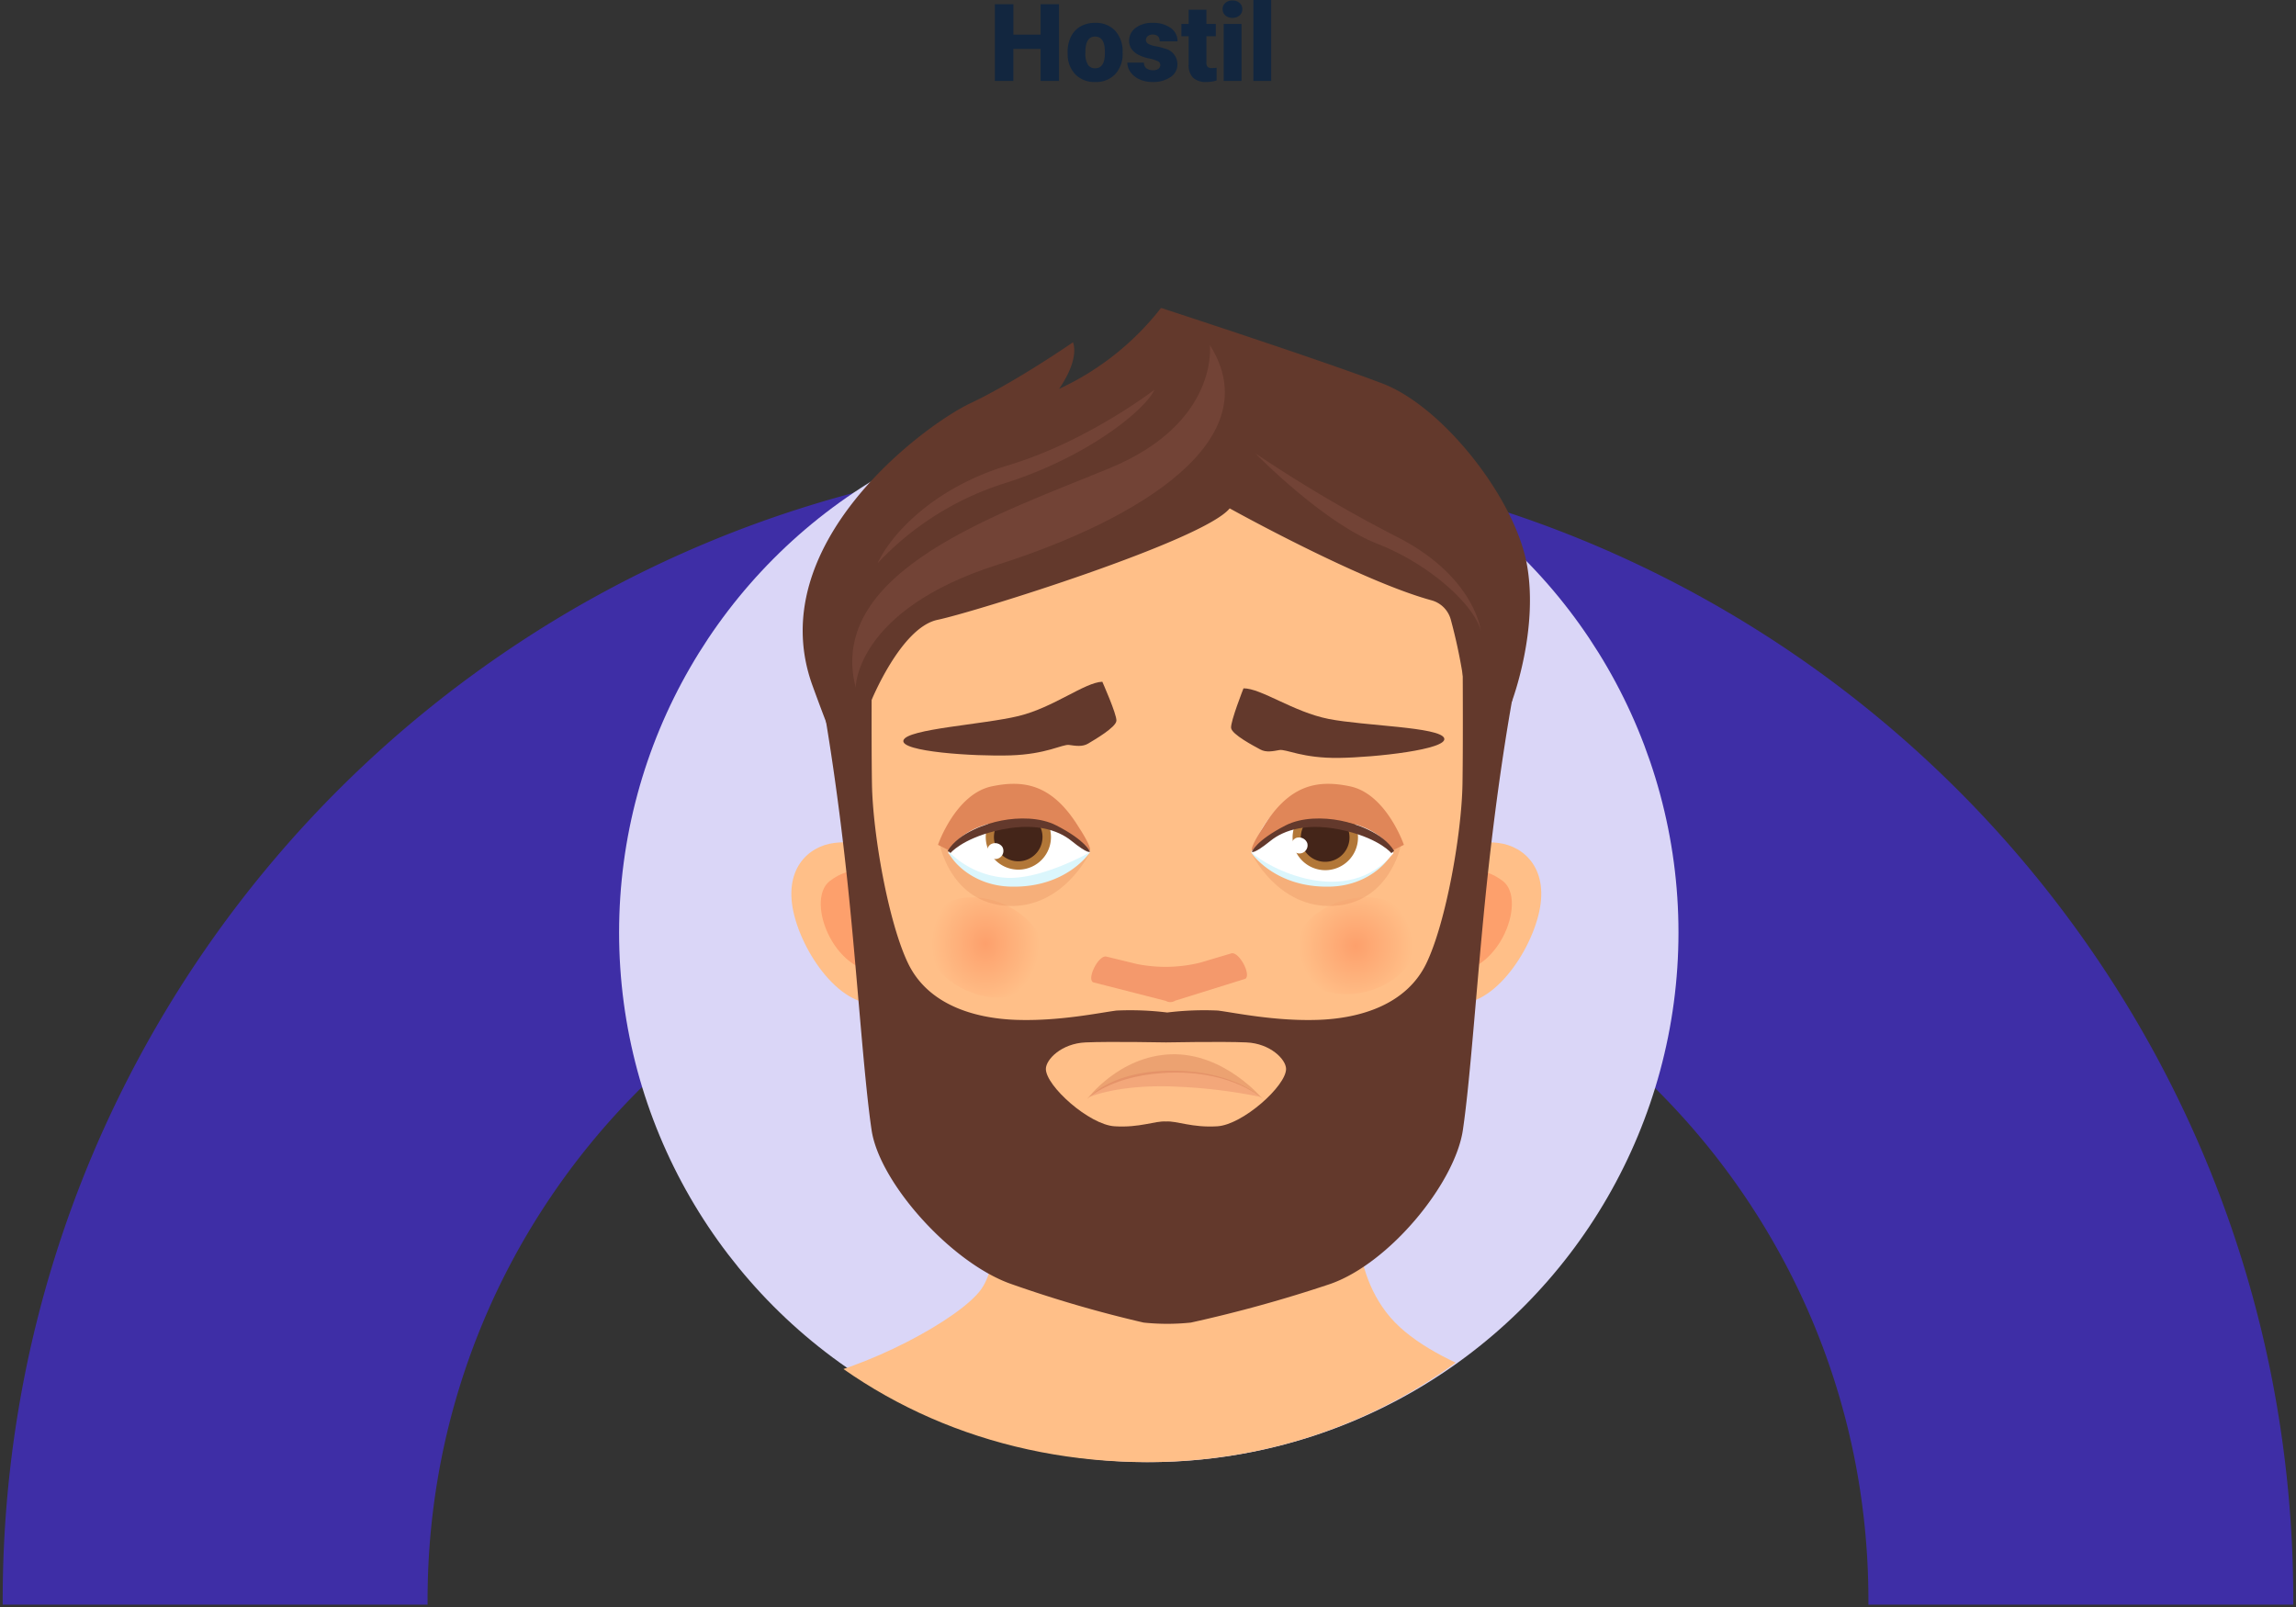 <svg xmlns="http://www.w3.org/2000/svg" xmlns:xlink="http://www.w3.org/1999/xlink" width="425.544" height="297.943" viewBox="0 0 425.544 297.943">
  <rect x="0" y="0" width="425.544" height="297.943" fill="#333333" stroke="none"/>
  <defs>
    <clipPath id="clip-path">
      <path id="Trazado_150627" data-name="Trazado 150627" d="M325.706,761.8c0,59.082,42.56,99.753,96.782,99.753s98.084-43.3,98.084-102.382S476.706,647.6,422.487,647.6,325.706,702.718,325.706,761.8Z" transform="translate(-325.706 -647.602)" fill="none"/>
    </clipPath>
    <radialGradient id="radial-gradient" cx="0.5" cy="0.5" r="0.605" gradientTransform="matrix(0.716, 0.278, -0.207, 0.961, 0.245, -0.119)" gradientUnits="objectBoundingBox">
      <stop offset="0" stop-color="#fda06c"/>
      <stop offset="1" stop-color="#ffbf88"/>
    </radialGradient>
    <radialGradient id="radial-gradient-2" cx="0.5" cy="0.5" r="0.567" gradientTransform="translate(0.087) scale(0.827 1)" xlink:href="#radial-gradient"/>
  </defs>
  <g id="Grupo_137178" data-name="Grupo 137178" transform="translate(-944.501 -5389.333)">
    <path id="Trazado_153939" data-name="Trazado 153939" d="M-16.226,0h-3.408V-5.937h-5.049V0H-28.11V-14.219h3.428v5.645h5.049v-5.645h3.408Zm1.6-5.381A6.236,6.236,0,0,1-14.009-8.2a4.4,4.4,0,0,1,1.768-1.9,5.323,5.323,0,0,1,2.705-.664A4.858,4.858,0,0,1-5.8-9.292a5.64,5.64,0,0,1,1.367,4v.117A5.472,5.472,0,0,1-5.8-1.255,4.871,4.871,0,0,1-9.517.2,4.927,4.927,0,0,1-13.14-1.157a5.29,5.29,0,0,1-1.475-3.667Zm3.291.205a3.932,3.932,0,0,0,.459,2.148,1.529,1.529,0,0,0,1.357.684q1.758,0,1.8-2.705v-.332q0-2.842-1.816-2.842-1.65,0-1.787,2.451ZM2.554-2.969a.76.76,0,0,0-.439-.674A6.685,6.685,0,0,0,.444-4.17a7.615,7.615,0,0,1-2.031-.718A3.4,3.4,0,0,1-2.808-5.967a2.577,2.577,0,0,1-.42-1.455,2.92,2.92,0,0,1,1.2-2.4,4.948,4.948,0,0,1,3.145-.942,5.482,5.482,0,0,1,3.359.947,2.962,2.962,0,0,1,1.27,2.49h-3.3q0-1.27-1.338-1.27a1.326,1.326,0,0,0-.869.288.892.892,0,0,0-.352.718.819.819,0,0,0,.43.713,4.06,4.06,0,0,0,1.372.449,11.857,11.857,0,0,1,1.655.42A3.007,3.007,0,0,1,5.728-3.066,2.767,2.767,0,0,1,4.443-.713,5.632,5.632,0,0,1,1.118.2,5.747,5.747,0,0,1-1.3-.293a4.05,4.05,0,0,1-1.66-1.328,3.007,3.007,0,0,1-.6-1.768H-.483A1.272,1.272,0,0,0,0-2.319a2.009,2.009,0,0,0,1.2.337,1.58,1.58,0,0,0,1.011-.273A.875.875,0,0,0,2.554-2.969ZM11.1-13.193v2.627h1.738v2.285H11.1v4.834a1.234,1.234,0,0,0,.215.83,1.152,1.152,0,0,0,.85.234,4.828,4.828,0,0,0,.82-.059V-.088A6.074,6.074,0,0,1,11.128.2a3.448,3.448,0,0,1-2.51-.8,3.282,3.282,0,0,1-.811-2.432V-8.281H6.46v-2.285H7.808v-2.627ZM17.6,0H14.3V-10.566h3.3Zm-3.5-13.3a1.482,1.482,0,0,1,.508-1.159,1.909,1.909,0,0,1,1.318-.452,1.909,1.909,0,0,1,1.318.452,1.482,1.482,0,0,1,.508,1.159,1.482,1.482,0,0,1-.508,1.159,1.909,1.909,0,0,1-1.318.452,1.909,1.909,0,0,1-1.318-.452A1.482,1.482,0,0,1,14.106-13.3ZM23.1,0H19.8V-15h3.3Z" transform="translate(1157.001 5404.333)" fill="#12263f"/>
    <path id="Sustracción_3" data-name="Sustracción 3" d="M212.272,0a213.88,213.88,0,0,0-42.78,4.313,211.117,211.117,0,0,0-75.9,31.938,212.875,212.875,0,0,0-76.907,93.392A211.168,211.168,0,0,0,4.313,169.488,213.841,213.841,0,0,0,0,212.269c0,.294,0,.595,0,.888H78.747c0-.267,0-.549,0-.888a134.507,134.507,0,0,1,2.713-26.912,132.764,132.764,0,0,1,20.093-47.744A133.913,133.913,0,0,1,160.3,89.238a132.946,132.946,0,0,1,25.064-7.779,134.864,134.864,0,0,1,53.819,0,132.8,132.8,0,0,1,47.745,20.089A133.913,133.913,0,0,1,335.3,160.292a132.842,132.842,0,0,1,7.78,25.064,134.527,134.527,0,0,1,2.713,26.912c0,.3,0,.591,0,.888h78.748l0-.4c0-.163,0-.326,0-.488a213.836,213.836,0,0,0-4.313-42.78,211.115,211.115,0,0,0-31.941-75.9,212.888,212.888,0,0,0-93.394-76.9A211.221,211.221,0,0,0,255.051,4.313,213.871,213.871,0,0,0,212.272,0Z" transform="translate(945.001 5473.621)" fill="#3e2ea6" stroke="rgba(0,0,0,0)" stroke-miterlimit="10" stroke-width="1"/>
    <g id="Grupo_133629" data-name="Grupo 133629" transform="translate(733.911 4798.81)">
      <circle id="Elipse_4984" data-name="Elipse 4984" cx="98.174" cy="98.174" r="98.174" transform="translate(325.333 665.201)" fill="#dad6f7"/>
      <g id="Grupo_133628" data-name="Grupo 133628" transform="translate(326.45 647.602)">
        <g id="Grupo_133627" data-name="Grupo 133627" clip-path="url(#clip-path)">
          <g id="Grupo_136801" data-name="Grupo 136801" transform="translate(30.81 0)">
            <path id="Trazado_152380" data-name="Trazado 152380" d="M646.167,2998.089c-4.833.615-9.585,4.967-7.345,13.547s10.35,18.984,17.624,15.532-1.052-25.674-1.052-25.674S653.263,2997.185,646.167,2998.089Z" transform="translate(-638.251 -2898.911)" fill="#ffbf88"/>
            <path id="Trazado_152381" data-name="Trazado 152381" d="M648.394,3008.06c-4.742,3.652,1.141,18.512,10.833,16.754s4.789-11.961,4.789-11.961S656.558,3001.772,648.394,3008.06Z" transform="translate(-641.274 -2901.825)" fill="#fda06c"/>
            <path id="Trazado_152382" data-name="Trazado 152382" d="M834.713,2998.089c-7.1-.9-9.226,3.405-9.226,3.405s-8.325,22.222-1.052,25.674,15.383-6.952,17.624-15.532S839.547,2998.7,834.713,2998.089Z" transform="translate(-703.639 -2898.911)" fill="#ffbf88"/>
            <path id="Trazado_152383" data-name="Trazado 152383" d="M833.952,3008.06c-8.165-6.288-15.623,4.792-15.623,4.792s-4.9,10.2,4.79,11.961S838.694,3011.712,833.952,3008.06Z" transform="translate(-702.081 -2901.825)" fill="#fda06c"/>
            <path id="Trazado_152384" data-name="Trazado 152384" d="M749.58,3121.323c-8.511-9.948-5.653-24.4-5.653-24.4l-67.716,1.152s1.4,12.566-2.413,18.011-21.543,15.079-34.627,17.173c0,0,16.006,17.382,69.361,17.382s71.662-14.66,71.662-14.66S758.092,3131.271,749.58,3121.323Z" transform="translate(-638.579 -2934.231)" fill="#ffbf88"/>
            <path id="Trazado_152385" data-name="Trazado 152385" d="M719,2879.6c-25.929-1.1-68.837,3.632-62.17,62.9l-.019-.254s.019.254.056.731c.409,5.192,3.055,36.8,8.25,55.127,5.672,20.016,36.868,27.426,53.073,28.406s38.489-11.41,46.592-49.123,4.659-78.314,4.659-78.314S744.929,2880.7,719,2879.6Z" transform="translate(-644.635 -2856.619)" fill="#ffbf88"/>
            <path id="Trazado_152386" data-name="Trazado 152386" d="M783.077,2959.262c-6.569-1.3-12.516-5.7-15.792-5.676,0,0-2.407,6.1-2.3,7.326s4.293,3.392,5.4,4,2.344.326,3.563.111,4.25,1.541,10.979,1.458,20.322-1.57,19.553-3.657S789.646,2960.557,783.077,2959.262Z" transform="translate(-683.484 -2883.072)" fill="#63392c"/>
            <path id="Trazado_152387" data-name="Trazado 152387" d="M691.878,2958.04c-6.506,1.58-20.655,2.375-21.333,4.494s13.069,3.009,19.795,2.8,9.677-2.1,10.9-1.935,2.475.391,3.556-.265,5.168-3,5.222-4.231-2.615-7.22-2.615-7.22C704.133,2951.8,698.384,2956.46,691.878,2958.04Z" transform="translate(-649.769 -2882.392)" fill="#63392c"/>
            <path id="Trazado_152388" data-name="Trazado 152388" d="M764.82,2936.4s.152,19.173,0,28.415-3.042,25.656-6.692,33.242-12.1,10.207-20.041,10.483-15.4-1.311-18.591-1.724a56.013,56.013,0,0,0-9.4.362,56.013,56.013,0,0,0-9.4-.362c-3.194.413-10.646,2-18.592,1.724s-16.39-2.9-20.04-10.483-6.54-24-6.692-33.242,0-28.415,0-28.415-12.776-4.276-10.8,4.727,4.411,24.377,6.249,41.756,3.028,36.3,4.482,46.089,14.805,24.667,25.872,28.53a228.4,228.4,0,0,0,24.55,7.153,42.112,42.112,0,0,0,8.745,0,251.307,251.307,0,0,0,25.822-7.153c11.067-3.862,23.147-18.736,24.6-28.53s2.643-28.711,4.482-46.089,4.272-32.754,6.249-41.756S764.82,2936.4,764.82,2936.4Z" transform="translate(-640.431 -2876.574)" fill="#63392c"/>
            <path id="Trazado_152389" data-name="Trazado 152389" d="M749.029,2857.969c-11.179-4.288-41.094-14.032-41.094-14.032a51.161,51.161,0,0,1-18.906,15.007s3.8-5.133,2.585-8.641c0,0-10.494,7.276-19.012,11.3s-38.759,26.256-29.257,52.362c9.3,25.558,4.173,5.922,4.173,5.922l4.7,1.225,1.91-4.115s5.542-13.816,12.386-15.245,49.278-14.682,54.145-20.659c0,0,24.023,13.359,37.315,17.016a5.1,5.1,0,0,1,3.644,3.521,101.067,101.067,0,0,1,2.2,10.125c1.1,6.89,9.137,5.147,9.137,5.147s5.046-13.331,2.765-25.545S760.207,2862.256,749.029,2857.969Z" transform="translate(-639.417 -2843.936)" fill="#63392c"/>
            <path id="Trazado_152390" data-name="Trazado 152390" d="M748.787,3055.6c-4.452-.2-14.923,0-14.923,0s-10.471-.2-14.923,0-7.336,3.167-7.336,4.917c0,3.155,8.026,10.332,12.729,10.63s7.524-1.038,9.531-.889c2.007-.148,4.828,1.188,9.531.889s12.728-7.475,12.728-10.63C756.122,3058.771,753.238,3055.8,748.787,3055.6Z" transform="translate(-664.432 -2919.452)" fill="#ffbf88"/>
            <path id="Trazado_152391" data-name="Trazado 152391" d="M750.662,3029.963l-5.813,1.728a27.007,27.007,0,0,1-11.691.251l-5.687-1.384c-1.445-.288-3.627,4.049-2.458,4.765l13.46,3.444a1.706,1.706,0,0,0,1.774-.036l13-4.053C754.367,3033.913,752.086,3029.615,750.662,3029.963Z" transform="translate(-669.099 -2910.324)" fill="#f4996c"/>
            <ellipse id="Elipse_5216" data-name="Elipse 5216" cx="11.699" cy="8.722" rx="11.699" ry="8.722" transform="matrix(0.961, -0.278, 0.278, 0.961, 90.975, 113.102)" fill="url(#radial-gradient)"/>
            <path id="Trazado_152392" data-name="Trazado 152392" d="M691.544,3015.17c-5.882-2.673-12.267-1.285-14.259,3.1s1.16,10.108,7.043,12.781,12.266,1.285,14.259-3.1S697.427,3017.843,691.544,3015.17Z" transform="translate(-651.97 -2904.566)" fill="url(#radial-gradient-2)"/>
            <path id="Trazado_152393" data-name="Trazado 152393" d="M703.645,2877.4c-20.187,8.384-52.771,19.015-47.208,40.725,0,0-.06-14.374,26.276-22.758s50.5-23.207,39.37-40.725C722.083,2854.643,723.832,2869.017,703.645,2877.4Z" transform="translate(-644.517 -2847.758)" fill="#724336"/>
            <path id="Trazado_152394" data-name="Trazado 152394" d="M663.131,2899.667a54.83,54.83,0,0,1,23.736-14.873c15.365-4.891,25.961-13.675,27.551-17.269,0,0-12.4,9.583-27.021,13.974S665.25,2894.976,663.131,2899.667Z" transform="translate(-647.131 -2852.355)" fill="#724336"/>
            <path id="Trazado_152395" data-name="Trazado 152395" d="M798.192,2901.313a256.249,256.249,0,0,1-26.226-15.471s12.451,12.776,22.624,16.769,18.12,11.678,19.18,16.17C813.77,2918.781,812.71,2908.7,798.192,2901.313Z" transform="translate(-685.976 -2858.893)" fill="#724336"/>
            <path id="Trazado_152396" data-name="Trazado 152396" d="M693.638,3010.129c10.367.512,15.269-9.941,15.269-9.941l-27.777-1.179S683.271,3009.617,693.638,3010.129Z" transform="translate(-653.555 -2899.284)" fill="#e08658" opacity="0.27"/>
            <path id="Trazado_152397" data-name="Trazado 152397" d="M695.628,2984.247c-9,.781-11.56,8.629-12.163,10.8,8.564,10.37,23.269,2.771,26.282-.158C708.656,2992.252,705.915,2983.354,695.628,2984.247Z" transform="translate(-654.389 -2893.993)" fill="#fff"/>
            <path id="Trazado_152398" data-name="Trazado 152398" d="M699.582,2987.089a6.045,6.045,0,1,0,6.739,5.26A6.045,6.045,0,0,0,699.582,2987.089Z" transform="translate(-658.247 -2895.013)" fill="#b27738"/>
            <path id="Trazado_152399" data-name="Trazado 152399" d="M700.588,2989.482a4.5,4.5,0,1,0,5.018,3.917A4.5,4.5,0,0,0,700.588,2989.482Z" transform="translate(-659.09 -2895.871)" fill="#442519"/>
            <path id="Trazado_152400" data-name="Trazado 152400" d="M695.01,2998.513a1.5,1.5,0,1,0,2.262.381A1.633,1.633,0,0,0,695.01,2998.513Z" transform="translate(-658.177 -2899.006)" fill="#fff"/>
            <path id="Trazado_152401" data-name="Trazado 152401" d="M690.489,2981.575c-6.74,1.409-9.979,10.846-9.979,10.846l2.023,1.011c1.586-2.271,4.952-5.511,12.6-5.5,5.423.008,11.514,3.02,13.48,5.568a.11.11,0,0,0,.049-.033c.368-.619-1.925-4.115-1.925-4.115C701.875,2981.377,696.757,2980.265,690.489,2981.575Z" transform="translate(-653.334 -2892.895)" fill="#e08658"/>
            <path id="Trazado_152402" data-name="Trazado 152402" d="M703.434,2992.377c-2.983-1.527-7.011-1.5-10.129-.9-2.75.534-7.862,2.163-9.99,5.612l.507.426s2.047-2.539,8.31-4.1c7.154-1.778,11.662-.152,14.079,1.8,3.289,2.652,3.475,2.032,3.475,2.032S708.919,2995.185,703.434,2992.377Z" transform="translate(-654.336 -2896.459)" fill="#63392c"/>
            <path id="Trazado_152403" data-name="Trazado 152403" d="M683.587,3000.65c.185,1.193,4.044,6.31,11.534,6.491,10.351.251,14.662-6.368,14.662-6.368s-8.851,5.052-15.48,4.734A16.568,16.568,0,0,1,683.587,3000.65Z" transform="translate(-654.432 -2899.869)" fill="#dbf6fc"/>
            <path id="Trazado_152404" data-name="Trazado 152404" d="M785.964,3010.129c10.367-.512,12.509-11.12,12.509-11.12l-27.778,1.179S775.6,3010.642,785.964,3010.129Z" transform="translate(-685.522 -2899.284)" fill="#e08658" opacity="0.27"/>
            <path id="Trazado_152405" data-name="Trazado 152405" d="M786.175,3005.507c-6.628.318-15.48-4.734-15.48-4.734s4.312,6.619,14.662,6.368c7.491-.181,11.35-5.3,11.534-6.491A16.566,16.566,0,0,1,786.175,3005.507Z" transform="translate(-685.522 -2899.869)" fill="#dbf6fc"/>
            <path id="Trazado_152406" data-name="Trazado 152406" d="M784.96,2984.215c-10.312-.922-13.083,7.993-14.183,10.636,3.013,2.945,17.74,10.605,26.354.229C796.531,2992.9,793.985,2985.022,784.96,2984.215Z" transform="translate(-685.552 -2893.98)" fill="#fff"/>
            <path id="Trazado_152407" data-name="Trazado 152407" d="M789.53,2987.194a6.062,6.062,0,1,0,5.258,6.771A6.062,6.062,0,0,0,789.53,2987.194Z" transform="translate(-689.811 -2895.05)" fill="#b27738"/>
            <path id="Trazado_152408" data-name="Trazado 152408" d="M790.156,2989.584a4.514,4.514,0,1,0,3.915,5.042A4.514,4.514,0,0,0,790.156,2989.584Z" transform="translate(-690.656 -2895.907)" fill="#442519"/>
            <path id="Trazado_152409" data-name="Trazado 152409" d="M782.937,2996.686a1.506,1.506,0,1,0,2.1.927A1.638,1.638,0,0,0,782.937,2996.686Z" transform="translate(-689.422 -2898.424)" fill="#fff"/>
            <path id="Trazado_152410" data-name="Trazado 152410" d="M724.228,3068.645c6.639-2.5,15.793-1.9,15.793-1.9a96.519,96.519,0,0,1,15.818,1.9s-4.939-4.813-16.183-4.86S724.228,3068.645,724.228,3068.645Z" transform="translate(-668.938 -2922.403)" fill="#e08265" opacity="0.38"/>
            <path id="Trazado_152411" data-name="Trazado 152411" d="M739.1,3059.064c-9.7.276-15.64,8.322-15.64,8.322s4.714-4.746,15.922-4.92c11.437-.177,16.689,4.92,16.689,4.92S749,3058.782,739.1,3059.064Z" transform="translate(-668.663 -2920.716)" fill="#ce754e" opacity="0.38"/>
            <path id="Trazado_152412" data-name="Trazado 152412" d="M789.161,2981.575c-6.268-1.311-11.386-.2-16.244,7.776,0,0-2.292,3.5-1.925,4.115a.115.115,0,0,0,.049.033c1.965-2.548,8.058-5.56,13.48-5.568,7.644-.01,11.01,3.23,12.6,5.5l2.023-1.011S795.9,2982.984,789.161,2981.575Z" transform="translate(-685.614 -2892.895)" fill="#e08658"/>
            <path id="Trazado_152413" data-name="Trazado 152413" d="M787.352,2991.482c-3.118-.605-7.146-.632-10.129.9-5.485,2.808-6.253,4.876-6.253,4.876s.186.62,3.474-2.032c2.418-1.95,6.926-3.576,14.08-1.8,6.263,1.557,8.31,4.1,8.31,4.1l.507-.426C795.214,2993.645,790.1,2992.015,787.352,2991.482Z" transform="translate(-685.621 -2896.459)" fill="#63392c"/>
          </g>
        </g>
      </g>
    </g>
  </g>
</svg>
